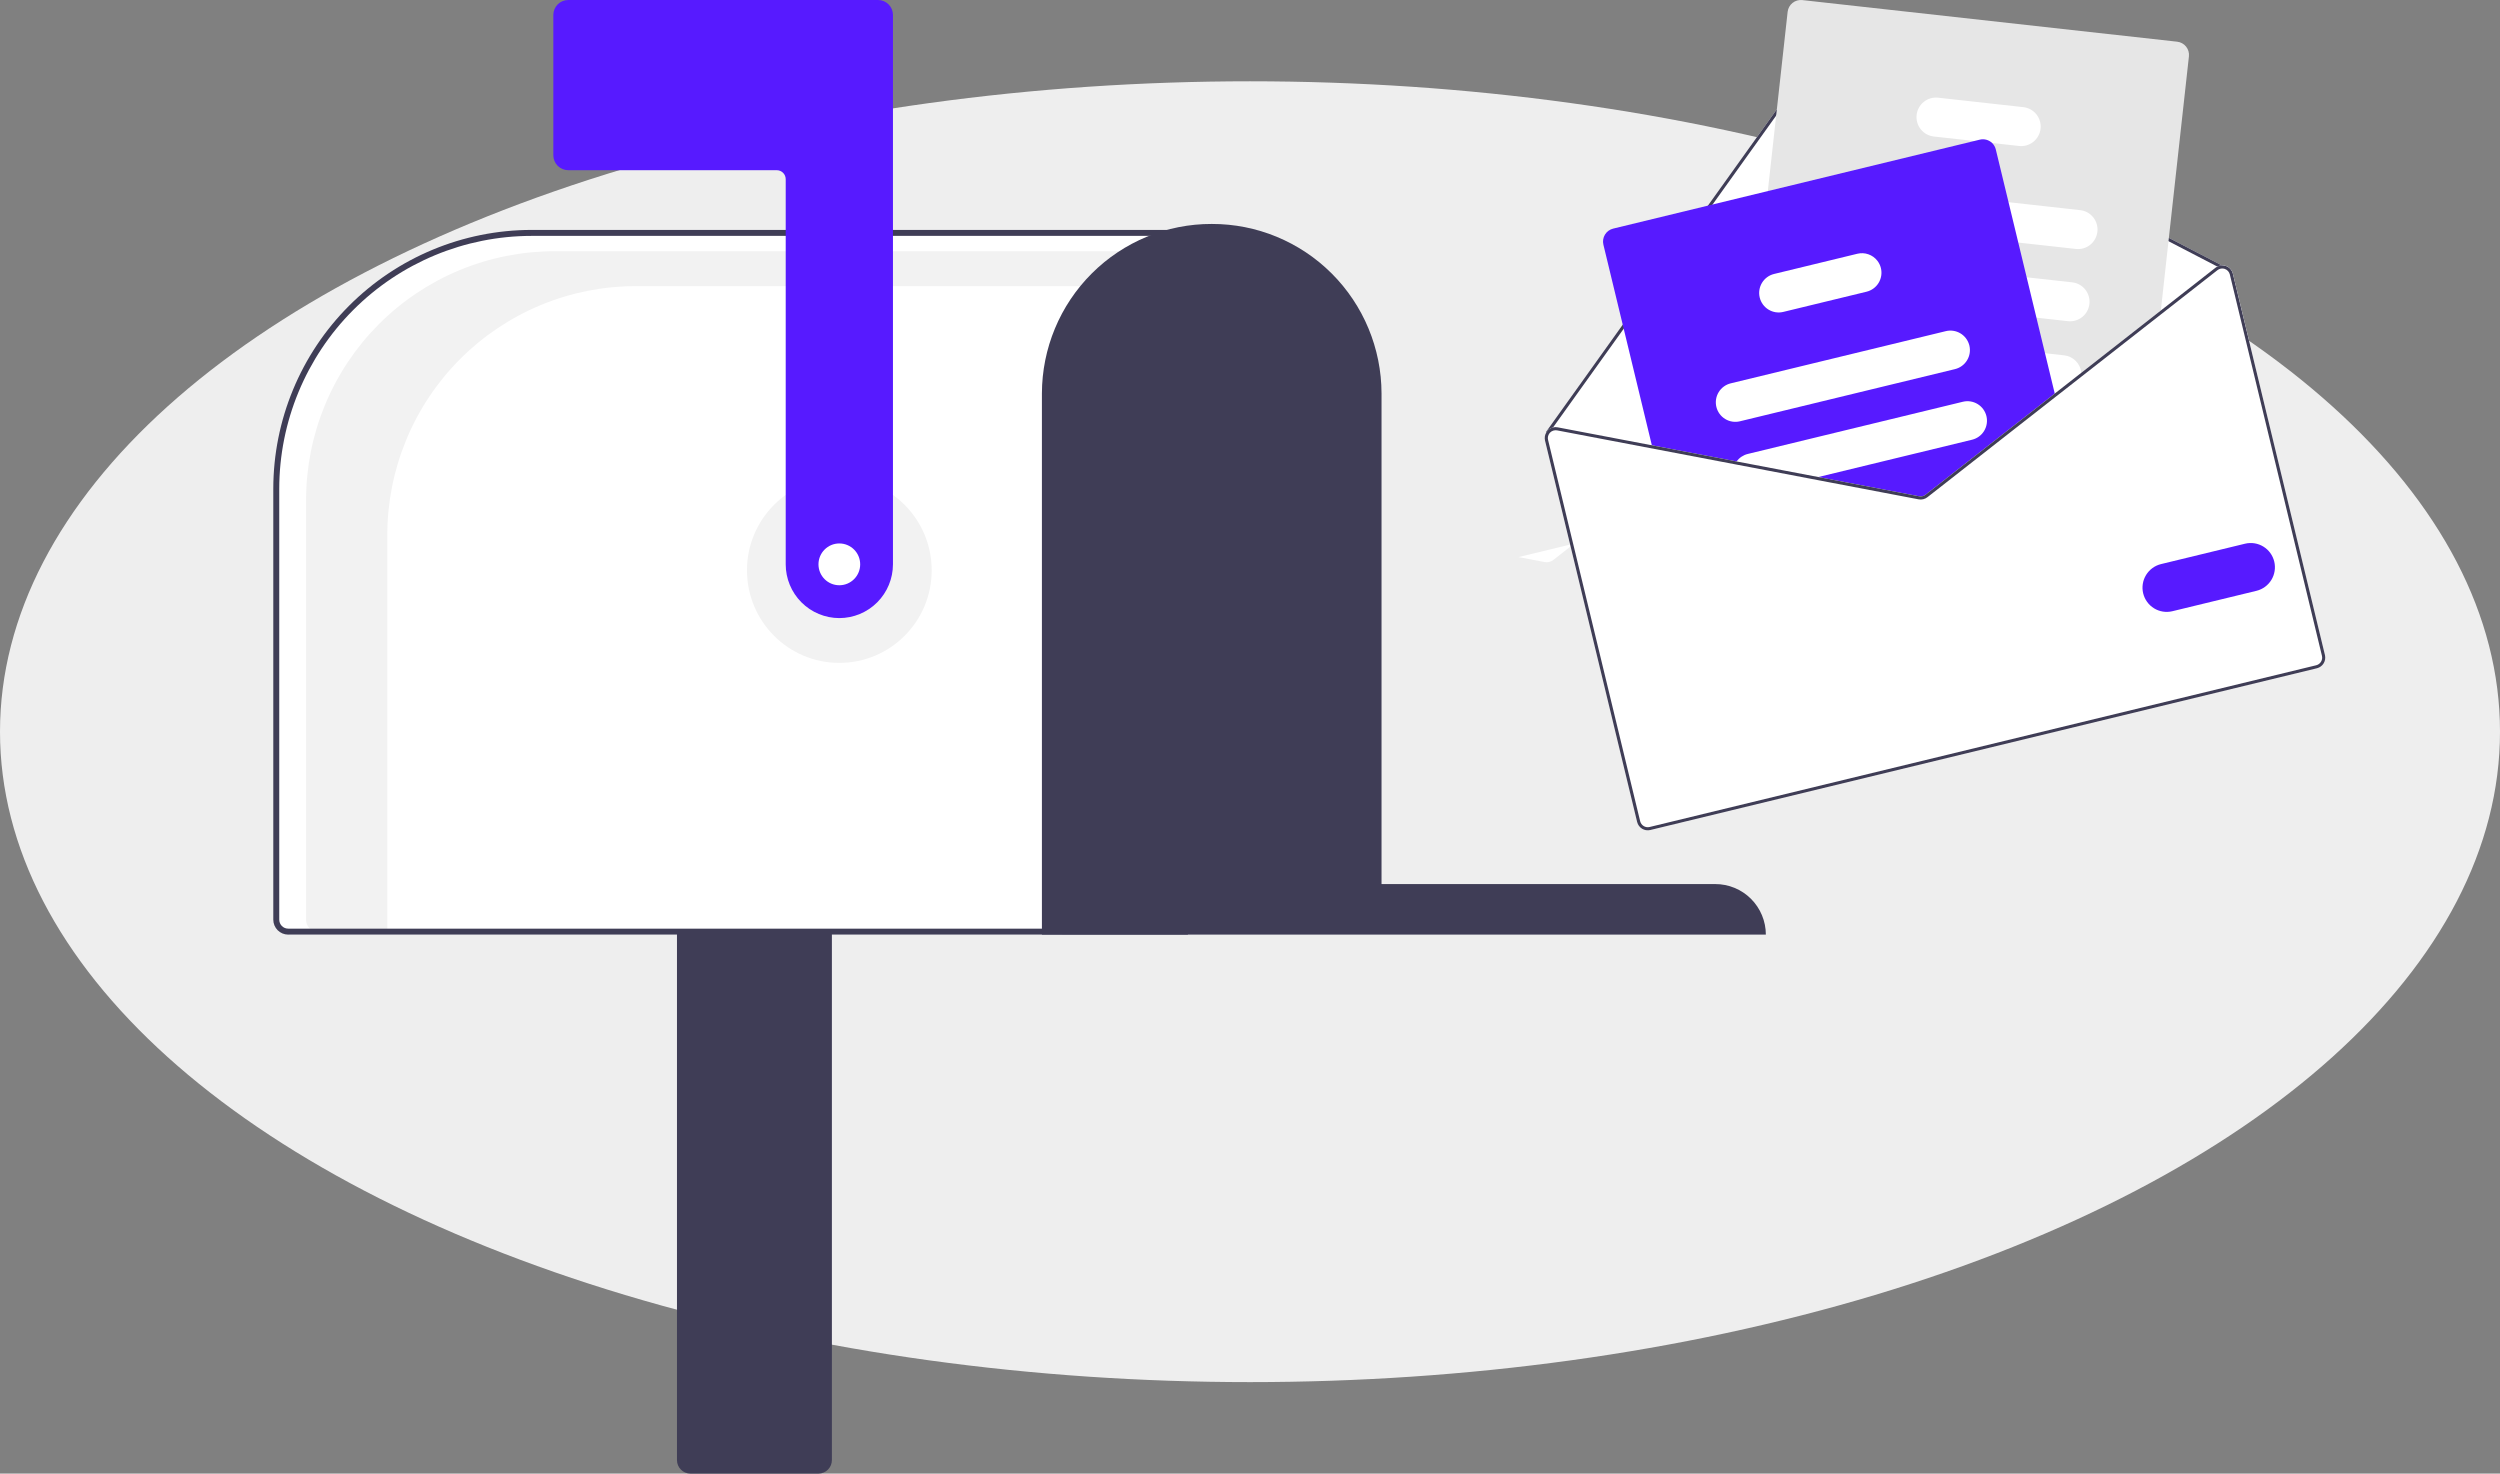 <svg width="246" height="145" viewBox="0 0 246 145" fill="none" xmlns="http://www.w3.org/2000/svg">
<rect x="0" y="0" width="246" height="145" fill="#808080" stroke="none"/>
<ellipse cx="123" cy="72" rx="123" ry="64" fill="#EEEEEE"/>
<path d="M28.5 92H104.5L116.5 23H53.5C32.3 23 27 40.333 27 49V91L28.5 92Z" fill="white"/>
<path d="M82.59 65.228C87.609 65.228 91.678 61.15 91.678 56.12C91.678 51.089 87.609 47.011 82.59 47.011C77.571 47.011 73.503 51.089 73.503 56.12C73.503 61.15 77.571 65.228 82.59 65.228Z" fill="#F2F2F2"/>
<path d="M54.571 24.721H117.182V28.155H62.564C59.352 28.155 56.172 28.789 53.206 30.02C50.239 31.252 47.543 33.057 45.272 35.334C43.001 37.609 41.2 40.311 39.971 43.285C38.742 46.259 38.11 49.446 38.11 52.665V91.672H31.259C30.956 91.672 30.665 91.551 30.451 91.337C30.237 91.122 30.117 90.831 30.117 90.527V49.231C30.117 46.013 30.749 42.825 31.978 39.852C33.207 36.878 35.008 34.176 37.279 31.9C39.55 29.624 42.246 27.819 45.213 26.587C48.179 25.355 51.359 24.721 54.571 24.721Z" fill="#F2F2F2"/>
<path d="M66.614 143.678V91.525H81.858V143.678C81.857 144.028 81.718 144.364 81.471 144.612C81.223 144.86 80.888 145 80.538 145H67.933C67.583 145 67.248 144.86 67.001 144.612C66.753 144.364 66.614 144.028 66.614 143.678Z" fill="#3F3D56"/>
<path d="M26.892 90.496V48.088C26.9 41.337 29.579 34.865 34.342 30.091C39.105 25.317 45.562 22.632 52.298 22.624H116.889V91.966H28.358C27.969 91.965 27.597 91.81 27.322 91.535C27.047 91.259 26.892 90.886 26.892 90.496ZM116.302 23.212H52.298C45.718 23.219 39.409 25.843 34.756 30.506C30.103 35.17 27.486 41.493 27.478 48.088V90.496C27.479 90.73 27.571 90.954 27.736 91.12C27.901 91.285 28.125 91.378 28.358 91.378H116.302V23.212Z" fill="#3F3D56"/>
<path d="M82.59 60.821C81.191 60.819 79.85 60.261 78.861 59.27C77.872 58.278 77.315 56.934 77.314 55.532V17.629C77.313 17.395 77.221 17.171 77.056 17.006C76.891 16.841 76.667 16.748 76.434 16.748H55.914C55.525 16.747 55.153 16.592 54.878 16.317C54.603 16.041 54.448 15.668 54.448 15.279V1.469C54.448 1.08 54.603 0.706 54.878 0.431C55.153 0.155 55.525 0 55.914 0H86.401C86.79 0 87.162 0.155 87.437 0.431C87.712 0.706 87.867 1.08 87.867 1.469V55.532C87.865 56.934 87.309 58.278 86.32 59.27C85.331 60.261 83.989 60.819 82.59 60.821Z" fill="#571AFF"/>
<path d="M119.234 22.037C123.656 22.027 127.901 23.779 131.035 26.907C134.168 30.034 135.934 34.282 135.943 38.714V86.992H168.776C170.095 86.989 171.361 87.511 172.296 88.444C173.23 89.377 173.757 90.644 173.76 91.966H102.524V38.714C102.534 34.282 104.299 30.034 107.433 26.907C110.567 23.779 114.812 22.027 119.234 22.037Z" fill="#3F3D56"/>
<path d="M149.423 54.817L151.989 55.306C152.139 55.335 152.293 55.331 152.442 55.295C152.59 55.259 152.73 55.192 152.85 55.097L154.909 53.486L149.423 54.817Z" fill="white"/>
<path d="M152.03 43.358L155.49 57.683L223.173 41.261L219.713 26.936C219.671 26.761 219.586 26.599 219.465 26.466C219.344 26.332 219.192 26.232 219.022 26.173C218.896 26.129 218.763 26.109 218.63 26.114L179.507 5.811C179.278 5.694 179.014 5.662 178.764 5.722C178.514 5.783 178.293 5.931 178.142 6.14L159.287 32.493L152.179 42.431C152.166 42.449 152.157 42.469 152.152 42.49C152.148 42.511 152.148 42.533 152.152 42.554C152.008 42.795 151.964 43.084 152.03 43.358Z" fill="white"/>
<path d="M152.153 42.554C152.156 42.573 152.163 42.591 152.173 42.606C152.183 42.622 152.197 42.636 152.212 42.647C152.23 42.66 152.251 42.668 152.273 42.673C152.295 42.677 152.317 42.677 152.339 42.672C152.375 42.663 152.406 42.641 152.427 42.611L152.451 42.577L152.821 42.059L159.543 32.667L178.393 6.319C178.5 6.17 178.657 6.064 178.836 6.021C179.015 5.978 179.203 6.001 179.366 6.085L218.187 26.231L218.535 26.413C218.549 26.419 218.564 26.424 218.578 26.428C218.604 26.423 218.631 26.42 218.658 26.42C218.694 26.408 218.725 26.382 218.743 26.348C218.752 26.33 218.758 26.311 218.76 26.291C218.762 26.27 218.76 26.25 218.754 26.231C218.748 26.211 218.738 26.194 218.725 26.178C218.712 26.162 218.696 26.149 218.679 26.14L218.631 26.114L179.507 5.811C179.278 5.694 179.014 5.662 178.764 5.722C178.514 5.783 178.293 5.931 178.142 6.14L159.287 32.493L152.179 42.431C152.166 42.449 152.157 42.469 152.152 42.49C152.148 42.511 152.148 42.533 152.153 42.554Z" fill="#3F3D56"/>
<path d="M172.48 44.015L173.986 44.182L185.168 45.424L192.58 46.246L193.018 46.295L202.267 39.054L202.622 38.777L204.806 37.067L212.579 30.983L212.626 30.555L215.39 5.547C215.428 5.203 215.328 4.858 215.112 4.587C214.896 4.317 214.582 4.143 214.238 4.104L177.344 0.008C177 -0.03 176.656 0.071 176.386 0.287C176.116 0.503 175.943 0.818 175.904 1.162L173.954 18.802L172.873 28.582L171.906 37.332L171.457 41.395L171.326 42.572C171.289 42.917 171.389 43.262 171.606 43.532C171.822 43.803 172.136 43.976 172.48 44.015Z" fill="#E6E6E6"/>
<path d="M182.618 22.094L198.6 23.868L204.267 24.497C204.518 24.525 204.771 24.503 205.013 24.433C205.254 24.363 205.48 24.245 205.677 24.087C205.873 23.93 206.037 23.735 206.158 23.514C206.279 23.293 206.356 23.05 206.384 22.799C206.412 22.548 206.39 22.294 206.32 22.052C206.249 21.81 206.132 21.584 205.975 21.387C205.818 21.19 205.623 21.026 205.403 20.904C205.182 20.782 204.94 20.705 204.689 20.678L197.64 19.895L183.042 18.273C182.536 18.217 182.029 18.364 181.632 18.683C181.235 19.001 180.981 19.465 180.925 19.971C180.868 20.478 181.015 20.986 181.333 21.384C181.651 21.782 182.113 22.038 182.618 22.094Z" fill="white"/>
<path d="M181.708 29.18C181.75 29.187 181.791 29.195 181.833 29.199L200.385 31.259L203.482 31.603C203.988 31.659 204.495 31.512 204.892 31.193C205.289 30.875 205.543 30.411 205.599 29.904C205.655 29.397 205.508 28.889 205.19 28.491C204.872 28.093 204.41 27.838 203.904 27.782L199.425 27.286L184.729 25.654L182.256 25.379C181.762 25.323 181.265 25.463 180.871 25.768C180.478 26.073 180.218 26.52 180.147 27.014C180.075 27.507 180.199 28.009 180.49 28.413C180.782 28.818 181.218 29.093 181.708 29.18V29.18Z" fill="white"/>
<path d="M179.609 35.463C179.761 35.716 179.969 35.93 180.217 36.09C180.465 36.249 180.747 36.349 181.039 36.381L188.643 37.225L202.186 38.729L202.189 38.728L202.622 38.777L204.807 37.067C204.82 36.937 204.82 36.806 204.807 36.676C204.761 36.24 204.568 35.832 204.259 35.521C203.951 35.21 203.546 35.014 203.111 34.965L201.229 34.755L193.767 33.928L188.397 33.331L181.461 32.56C181.106 32.521 180.746 32.582 180.424 32.736C180.101 32.891 179.828 33.133 179.635 33.435C179.442 33.737 179.338 34.087 179.333 34.445C179.329 34.803 179.424 35.156 179.609 35.463L179.609 35.463Z" fill="white"/>
<path d="M190.289 13.433L194.265 13.874L196.022 14.07L198.675 14.364C199.18 14.42 199.687 14.273 200.084 13.954C200.481 13.635 200.736 13.172 200.792 12.665C200.848 12.158 200.7 11.65 200.382 11.252C200.064 10.854 199.602 10.599 199.096 10.543L190.712 9.613C190.207 9.557 189.7 9.704 189.303 10.022C188.906 10.341 188.651 10.804 188.595 11.311C188.539 11.817 188.686 12.325 189.003 12.723C189.321 13.121 189.783 13.377 190.289 13.433V13.433Z" fill="white"/>
<path d="M157.774 24.073L162.622 44.145L170.713 45.687L178.198 47.115L186.228 48.647L188.794 49.136C188.945 49.164 189.099 49.16 189.248 49.124C189.396 49.088 189.536 49.021 189.656 48.927L191.715 47.315L193.018 46.295L202.267 39.054L196.386 14.704C196.328 14.462 196.202 14.242 196.022 14.07C195.864 13.918 195.67 13.808 195.459 13.751C195.248 13.693 195.025 13.69 194.812 13.742L158.735 22.495C158.399 22.577 158.109 22.789 157.929 23.085C157.749 23.381 157.693 23.736 157.774 24.073Z" fill="#571AFF"/>
<path d="M168.891 40.041C169.011 40.536 169.322 40.963 169.756 41.228C170.19 41.494 170.711 41.576 171.205 41.456L192.375 36.32C192.869 36.199 193.295 35.888 193.559 35.453C193.824 35.018 193.906 34.495 193.787 34C193.782 33.975 193.775 33.951 193.767 33.928C193.631 33.45 193.317 33.043 192.889 32.793C192.462 32.543 191.954 32.468 191.473 32.584L170.303 37.721C169.809 37.841 169.383 38.153 169.118 38.588C168.853 39.023 168.771 39.545 168.891 40.041Z" fill="white"/>
<path d="M170.713 45.687L178.198 47.115L194.053 43.268C194.547 43.148 194.974 42.836 195.238 42.401C195.503 41.966 195.585 41.444 195.465 40.948C195.346 40.453 195.035 40.025 194.6 39.76C194.166 39.494 193.645 39.413 193.151 39.532L171.981 44.669C171.539 44.776 171.149 45.037 170.883 45.407C170.818 45.495 170.762 45.589 170.713 45.687Z" fill="white"/>
<path d="M173.156 29.278C173.276 29.773 173.587 30.2 174.021 30.465C174.455 30.731 174.977 30.813 175.471 30.693L183.67 28.704C184.164 28.583 184.59 28.271 184.855 27.837C185.12 27.402 185.202 26.879 185.083 26.384C185.019 26.118 184.898 25.869 184.729 25.653C184.503 25.363 184.197 25.143 183.849 25.022C183.501 24.9 183.126 24.882 182.768 24.968L174.568 26.958C174.074 27.078 173.648 27.39 173.383 27.825C173.118 28.26 173.036 28.782 173.156 29.278V29.278Z" fill="white"/>
<path d="M178.198 47.115L186.229 48.647L188.794 49.136C188.945 49.164 189.099 49.16 189.247 49.124C189.396 49.088 189.535 49.021 189.656 48.927L191.716 47.316L190.993 47.491L189.467 48.684C189.381 48.751 189.281 48.799 189.175 48.825C189.069 48.851 188.959 48.853 188.851 48.833L186.952 48.471L178.92 46.94L178.198 47.115ZM202.188 38.73L202.266 39.053L202.623 38.776L202.188 38.73ZM178.198 47.115L186.229 48.647L188.794 49.136C188.945 49.164 189.099 49.16 189.247 49.124C189.396 49.088 189.535 49.021 189.656 48.927L191.716 47.316L190.993 47.491L189.467 48.684C189.381 48.751 189.281 48.799 189.175 48.825C189.069 48.851 188.959 48.853 188.851 48.833L186.952 48.471L178.92 46.94L178.198 47.115ZM178.198 47.115L186.229 48.647L188.794 49.136C188.945 49.164 189.099 49.16 189.247 49.124C189.396 49.088 189.535 49.021 189.656 48.927L191.716 47.316L190.993 47.491L189.467 48.684C189.381 48.751 189.281 48.799 189.175 48.825C189.069 48.851 188.959 48.853 188.851 48.833L186.952 48.471L178.92 46.94L178.198 47.115ZM152.03 43.358L161.093 80.882C161.16 81.159 161.335 81.398 161.578 81.547C161.821 81.695 162.113 81.741 162.389 81.674L227.985 65.759C228.261 65.692 228.5 65.517 228.648 65.273C228.797 65.03 228.842 64.737 228.776 64.46L219.713 26.936C219.671 26.761 219.586 26.599 219.465 26.466C219.344 26.332 219.192 26.232 219.022 26.173C218.896 26.129 218.763 26.109 218.63 26.114C218.476 26.119 218.324 26.159 218.187 26.231C218.123 26.262 218.064 26.299 218.009 26.342L212.625 30.555L204.807 36.677L202.188 38.727L202.188 38.73L202.186 38.73L192.581 46.245L190.993 47.491L189.467 48.684C189.381 48.751 189.281 48.799 189.175 48.825C189.069 48.851 188.959 48.853 188.851 48.833L186.952 48.471L178.92 46.94L170.882 45.407L153.275 42.049C153.125 42.019 152.97 42.022 152.821 42.059C152.621 42.108 152.439 42.213 152.297 42.363C152.243 42.422 152.194 42.486 152.152 42.554C152.008 42.795 151.964 43.084 152.03 43.358ZM178.198 47.115L186.229 48.647L188.794 49.136C188.945 49.164 189.099 49.16 189.247 49.124C189.396 49.088 189.535 49.021 189.656 48.927L191.716 47.316L190.993 47.491L189.467 48.684C189.381 48.751 189.281 48.799 189.175 48.825C189.069 48.851 188.959 48.853 188.851 48.833L186.952 48.471L178.92 46.94L178.198 47.115ZM178.198 47.115L186.229 48.647L188.794 49.136C188.945 49.164 189.099 49.16 189.247 49.124C189.396 49.088 189.535 49.021 189.656 48.927L191.716 47.316L190.993 47.491L189.467 48.684C189.381 48.751 189.281 48.799 189.175 48.825C189.069 48.851 188.959 48.853 188.851 48.833L186.952 48.471L178.92 46.94L178.198 47.115ZM178.198 47.115L186.229 48.647L188.794 49.136C188.945 49.164 189.099 49.16 189.247 49.124C189.396 49.088 189.535 49.021 189.656 48.927L191.716 47.316L190.993 47.491L189.467 48.684C189.381 48.751 189.281 48.799 189.175 48.825C189.069 48.851 188.959 48.853 188.851 48.833L186.952 48.471L178.92 46.94L178.198 47.115Z" fill="white"/>
<path d="M178.198 47.115L186.229 48.647L188.794 49.136C188.945 49.164 189.099 49.16 189.247 49.124C189.396 49.088 189.535 49.021 189.656 48.927L191.716 47.316L190.993 47.491L189.467 48.684C189.381 48.751 189.281 48.799 189.175 48.825C189.069 48.85 188.959 48.853 188.851 48.833L186.952 48.471L178.92 46.939L178.198 47.115ZM202.188 38.73L202.266 39.053L202.623 38.776L202.188 38.73ZM178.198 47.115L186.229 48.647L188.794 49.136C188.945 49.164 189.099 49.16 189.247 49.124C189.396 49.088 189.535 49.021 189.656 48.927L191.716 47.316L190.993 47.491L189.467 48.684C189.381 48.751 189.281 48.799 189.175 48.825C189.069 48.85 188.959 48.853 188.851 48.833L186.952 48.471L178.92 46.939L178.198 47.115ZM178.198 47.115L186.229 48.647L188.794 49.136C188.945 49.164 189.099 49.16 189.247 49.124C189.396 49.088 189.535 49.021 189.656 48.927L191.716 47.316L190.993 47.491L189.467 48.684C189.381 48.751 189.281 48.799 189.175 48.825C189.069 48.85 188.959 48.853 188.851 48.833L186.952 48.471L178.92 46.939L178.198 47.115ZM152.451 42.577L152.491 42.607C152.498 42.596 152.509 42.587 152.518 42.575C152.607 42.482 152.717 42.413 152.839 42.374C152.961 42.334 153.091 42.326 153.217 42.349L170.714 45.685L178.198 47.115L186.229 48.647L188.794 49.136C188.945 49.164 189.099 49.16 189.247 49.124C189.396 49.088 189.535 49.021 189.656 48.927L191.716 47.316L190.993 47.491L189.467 48.684C189.381 48.751 189.281 48.799 189.175 48.825C189.069 48.85 188.959 48.853 188.851 48.833L186.952 48.471L178.92 46.939L170.882 45.407L153.275 42.049C153.125 42.019 152.97 42.022 152.821 42.059L152.451 42.577ZM152.03 43.358L161.093 80.882C161.16 81.159 161.335 81.398 161.578 81.547C161.821 81.695 162.113 81.741 162.389 81.674L227.985 65.759C228.261 65.691 228.5 65.517 228.648 65.273C228.797 65.029 228.842 64.737 228.776 64.46L219.713 26.936C219.671 26.761 219.586 26.599 219.465 26.466C219.344 26.332 219.192 26.232 219.022 26.173C218.896 26.129 218.763 26.109 218.63 26.114C218.476 26.119 218.324 26.159 218.187 26.231C218.123 26.261 218.064 26.299 218.009 26.342L212.625 30.555L204.807 36.677L202.188 38.727L202.188 38.73L202.186 38.73L192.581 46.245L190.993 47.491L189.467 48.684C189.381 48.751 189.281 48.799 189.175 48.825C189.069 48.85 188.959 48.853 188.851 48.833L186.952 48.471L178.92 46.939L170.882 45.407L153.275 42.049C153.125 42.019 152.97 42.022 152.821 42.059C152.621 42.108 152.439 42.213 152.297 42.363C152.243 42.422 152.194 42.486 152.152 42.554C152.008 42.795 151.964 43.084 152.03 43.358ZM152.329 43.285C152.302 43.175 152.301 43.059 152.324 42.948C152.347 42.837 152.395 42.732 152.464 42.642C152.471 42.628 152.48 42.617 152.491 42.607C152.498 42.596 152.509 42.587 152.518 42.575C152.607 42.482 152.717 42.413 152.839 42.374C152.961 42.334 153.091 42.326 153.217 42.349L170.714 45.685L178.198 47.115L186.229 48.647L188.794 49.136C188.945 49.164 189.099 49.16 189.247 49.124C189.396 49.088 189.535 49.021 189.656 48.927L191.716 47.316L193.018 46.295L202.266 39.053L202.623 38.776L204.806 37.066L212.579 30.982L218.199 26.583C218.285 26.516 218.383 26.468 218.489 26.442C218.518 26.435 218.548 26.43 218.578 26.428C218.604 26.423 218.631 26.42 218.658 26.42C218.748 26.419 218.837 26.434 218.922 26.463C219.043 26.506 219.152 26.578 219.238 26.673C219.324 26.768 219.385 26.883 219.416 27.008L228.479 64.531C228.503 64.63 228.507 64.732 228.492 64.832C228.476 64.932 228.441 65.028 228.388 65.114C228.336 65.201 228.267 65.276 228.185 65.335C228.104 65.395 228.011 65.438 227.913 65.462L162.318 81.377C162.12 81.425 161.911 81.392 161.738 81.285C161.564 81.179 161.44 81.007 161.392 80.809L152.329 43.285ZM178.198 47.115L186.229 48.647L188.794 49.136C188.945 49.164 189.099 49.16 189.247 49.124C189.396 49.088 189.535 49.021 189.656 48.927L191.716 47.316L190.993 47.491L189.467 48.684C189.381 48.751 189.281 48.799 189.175 48.825C189.069 48.85 188.959 48.853 188.851 48.833L186.952 48.471L178.92 46.939L178.198 47.115ZM178.198 47.115L186.229 48.647L188.794 49.136C188.945 49.164 189.099 49.16 189.247 49.124C189.396 49.088 189.535 49.021 189.656 48.927L191.716 47.316L190.993 47.491L189.467 48.684C189.381 48.751 189.281 48.799 189.175 48.825C189.069 48.85 188.959 48.853 188.851 48.833L186.952 48.471L178.92 46.939L178.198 47.115ZM178.198 47.115L186.229 48.647L188.794 49.136C188.945 49.164 189.099 49.16 189.247 49.124C189.396 49.088 189.535 49.021 189.656 48.927L191.716 47.316L190.993 47.491L189.467 48.684C189.381 48.751 189.281 48.799 189.175 48.825C189.069 48.85 188.959 48.853 188.851 48.833L186.952 48.471L178.92 46.939L178.198 47.115Z" fill="#3F3D56"/>
<path d="M210.889 58.387C210.741 57.772 210.842 57.123 211.171 56.583C211.5 56.044 212.029 55.656 212.642 55.507L220.921 53.498C221.533 53.352 222.179 53.455 222.716 53.785C223.253 54.114 223.638 54.644 223.786 55.257C223.934 55.871 223.834 56.518 223.507 57.058C223.179 57.597 222.652 57.984 222.041 58.135L213.762 60.144C213.148 60.292 212.501 60.19 211.963 59.861C211.424 59.531 211.038 59.001 210.889 58.387Z" fill="#571AFF"/>
<path d="M82.59 57.589C83.724 57.589 84.642 56.668 84.642 55.532C84.642 54.396 83.724 53.475 82.59 53.475C81.457 53.475 80.538 54.396 80.538 55.532C80.538 56.668 81.457 57.589 82.59 57.589Z" fill="white"/>
</svg>

